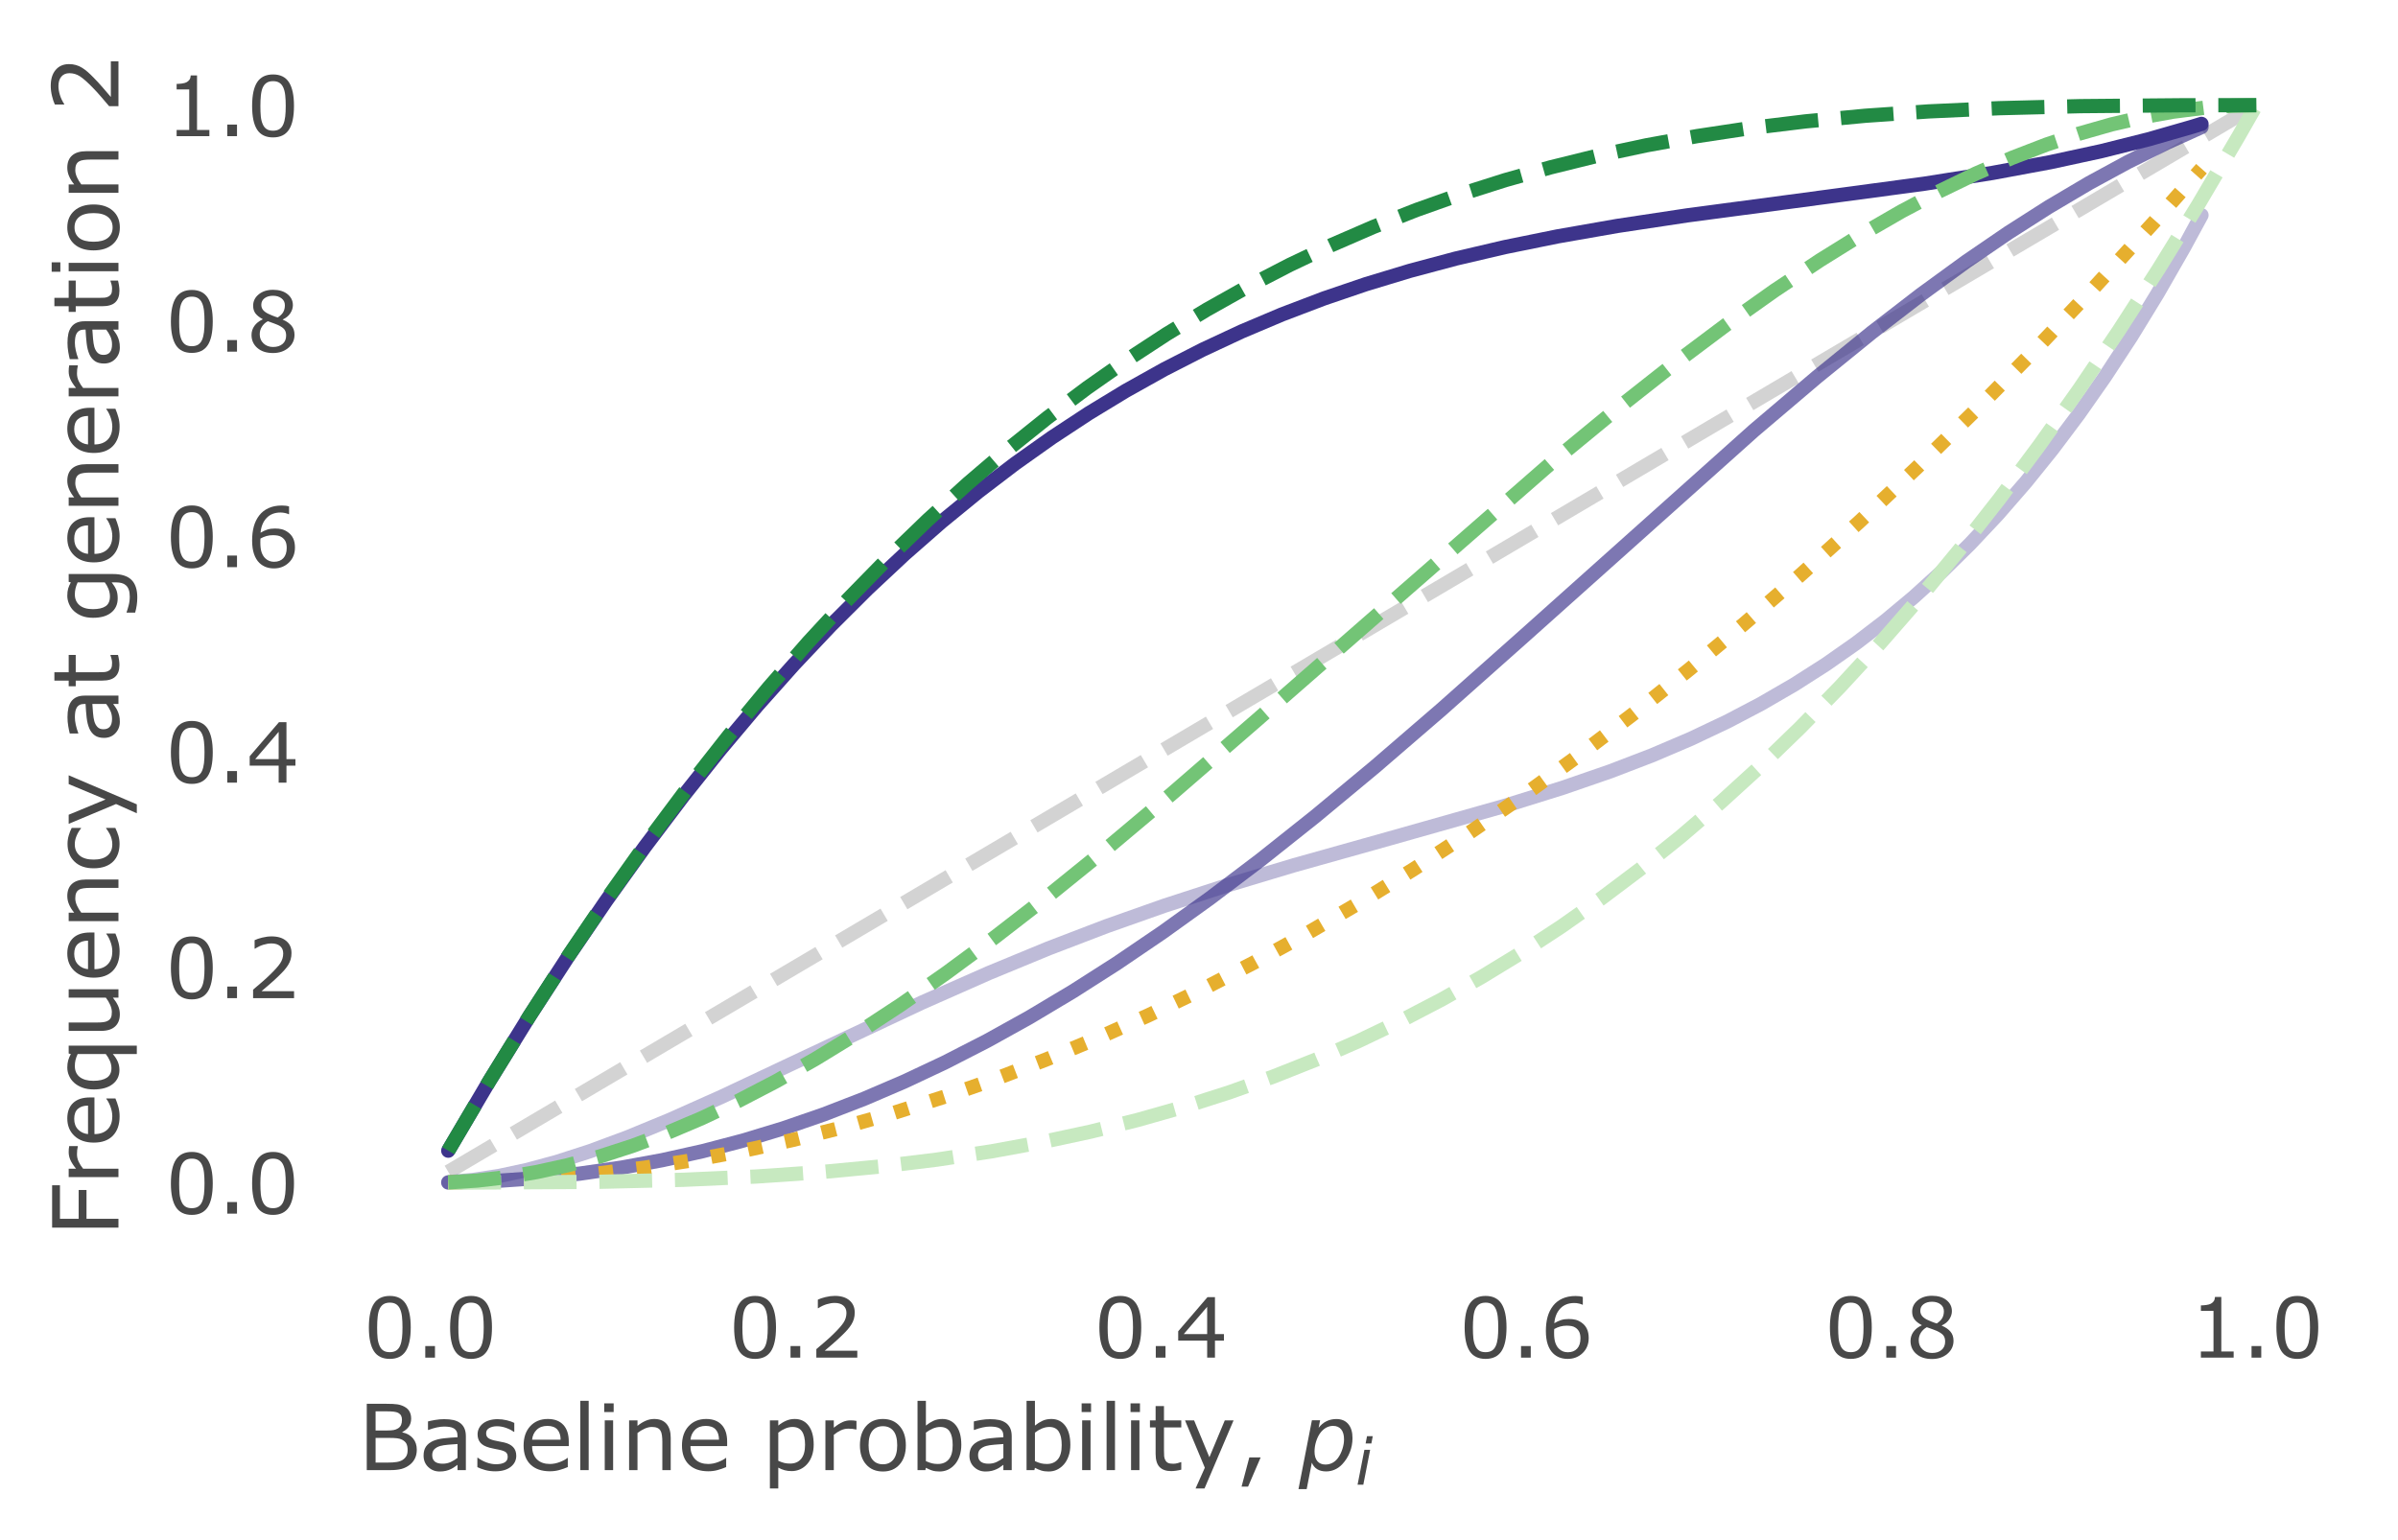 <?xml version="1.0" encoding="utf-8" standalone="no"?>
<!DOCTYPE svg PUBLIC "-//W3C//DTD SVG 1.1//EN"
  "http://www.w3.org/Graphics/SVG/1.1/DTD/svg11.dtd">
<svg xmlns:xlink="http://www.w3.org/1999/xlink" width="336.402pt" height="216.121pt" viewBox="0 0 336.402 216.121" xmlns="http://www.w3.org/2000/svg" version="1.1">
 <defs>
  <style type="text/css">*{stroke-linejoin: round; stroke-linecap: butt}</style>
 </defs>
 <g id="figure_1">
  <g id="patch_1">
   <path d="M 0 216.121 
L 336.402 216.121 
L 336.402 0 
L 0 0 
z
" style="fill: #ffffff"/>
  </g>
  <g id="axes_1">
   <g id="patch_2">
    <path d="M 50.202 173.52 
L 329.202 173.52 
L 329.202 7.2 
L 50.202 7.2 
z
" style="fill: #ffffff"/>
   </g>
   <g id="line2d_1">
    <path d="M 62.884 164.448 
L 316.521 14.76 
L 316.521 14.76 
" clip-path="url(#pa21a95544c)" style="fill: none; stroke-dasharray: 7.4,3.2; stroke-dashoffset: 0; stroke: #d3d3d3; stroke-width: 2"/>
   </g>
   <g id="matplotlib.axis_1">
    <g id="xtick_1">
     <g id="text_1">
      <!-- 0.0 -->
      <g style="fill: #484848" transform="translate(50.968 190.513) scale(0.114 -0.114)">
       <defs>
        <path id="Verdana-30" d="M 3647 2328 
Q 3647 1075 3255 489 
Q 2863 -97 2038 -97 
Q 1200 -97 814 497 
Q 428 1091 428 2322 
Q 428 3563 818 4155 
Q 1209 4747 2038 4747 
Q 2875 4747 3261 4145 
Q 3647 3544 3647 2328 
z
M 2825 909 
Q 2934 1163 2973 1505 
Q 3013 1847 3013 2328 
Q 3013 2803 2973 3153 
Q 2934 3503 2822 3747 
Q 2713 3988 2523 4109 
Q 2334 4231 2038 4231 
Q 1744 4231 1551 4109 
Q 1359 3988 1247 3741 
Q 1141 3509 1102 3137 
Q 1063 2766 1063 2322 
Q 1063 1834 1097 1506 
Q 1131 1178 1244 919 
Q 1347 675 1536 547 
Q 1725 419 2038 419 
Q 2331 419 2525 541 
Q 2719 663 2825 909 
z
" transform="scale(0.016)"/>
        <path id="Verdana-2e" d="M 1538 0 
L 791 0 
L 791 891 
L 1538 891 
L 1538 0 
z
" transform="scale(0.016)"/>
       </defs>
       <use xlink:href="#Verdana-30"/>
       <use xlink:href="#Verdana-2e" x="63.574"/>
       <use xlink:href="#Verdana-30" x="99.951"/>
      </g>
     </g>
    </g>
    <g id="xtick_2">
     <g id="text_2">
      <!-- 0.2 -->
      <g style="fill: #484848" transform="translate(102.208 190.513) scale(0.114 -0.114)">
       <defs>
        <path id="Verdana-32" d="M 3653 0 
L 503 0 
L 503 653 
Q 831 934 1161 1215 
Q 1491 1497 1775 1775 
Q 2375 2356 2597 2698 
Q 2819 3041 2819 3438 
Q 2819 3800 2580 4004 
Q 2341 4209 1913 4209 
Q 1628 4209 1297 4109 
Q 966 4009 650 3803 
L 619 3803 
L 619 4459 
Q 841 4569 1211 4659 
Q 1581 4750 1928 4750 
Q 2644 4750 3050 4404 
Q 3456 4059 3456 3469 
Q 3456 3203 3389 2973 
Q 3322 2744 3191 2538 
Q 3069 2344 2905 2156 
Q 2741 1969 2506 1741 
Q 2172 1413 1815 1105 
Q 1459 797 1150 534 
L 3653 534 
L 3653 0 
z
" transform="scale(0.016)"/>
       </defs>
       <use xlink:href="#Verdana-30"/>
       <use xlink:href="#Verdana-2e" x="63.574"/>
       <use xlink:href="#Verdana-32" x="99.951"/>
      </g>
     </g>
    </g>
    <g id="xtick_3">
     <g id="text_3">
      <!-- 0.4 -->
      <g style="fill: #484848" transform="translate(153.448 190.513) scale(0.114 -0.114)">
       <defs>
        <path id="Verdana-34" d="M 3759 1309 
L 3069 1309 
L 3069 0 
L 2469 0 
L 2469 1309 
L 241 1309 
L 241 2028 
L 2494 4653 
L 3069 4653 
L 3069 1809 
L 3759 1809 
L 3759 1309 
z
M 2469 1809 
L 2469 3909 
L 666 1809 
L 2469 1809 
z
" transform="scale(0.016)"/>
       </defs>
       <use xlink:href="#Verdana-30"/>
       <use xlink:href="#Verdana-2e" x="63.574"/>
       <use xlink:href="#Verdana-34" x="99.951"/>
      </g>
     </g>
    </g>
    <g id="xtick_4">
     <g id="text_4">
      <!-- 0.6 -->
      <g style="fill: #484848" transform="translate(204.687 190.513) scale(0.114 -0.114)">
       <defs>
        <path id="Verdana-36" d="M 3722 1509 
Q 3722 800 3255 351 
Q 2788 -97 2109 -97 
Q 1766 -97 1484 9 
Q 1203 116 988 325 
Q 719 584 573 1012 
Q 428 1441 428 2044 
Q 428 2663 561 3141 
Q 694 3619 984 3991 
Q 1259 4344 1693 4542 
Q 2128 4741 2706 4741 
Q 2891 4741 3016 4725 
Q 3141 4709 3269 4669 
L 3269 4072 
L 3238 4072 
Q 3150 4119 2973 4161 
Q 2797 4203 2613 4203 
Q 1941 4203 1541 3783 
Q 1141 3363 1075 2647 
Q 1338 2806 1592 2889 
Q 1847 2972 2181 2972 
Q 2478 2972 2704 2917 
Q 2931 2863 3169 2697 
Q 3444 2506 3583 2215 
Q 3722 1925 3722 1509 
z
M 3088 1484 
Q 3088 1775 3002 1965 
Q 2916 2156 2719 2297 
Q 2575 2397 2400 2428 
Q 2225 2459 2034 2459 
Q 1769 2459 1541 2396 
Q 1313 2334 1072 2203 
Q 1066 2134 1062 2070 
Q 1059 2006 1059 1909 
Q 1059 1416 1161 1130 
Q 1263 844 1441 678 
Q 1584 541 1751 477 
Q 1919 413 2116 413 
Q 2569 413 2828 689 
Q 3088 966 3088 1484 
z
" transform="scale(0.016)"/>
       </defs>
       <use xlink:href="#Verdana-30"/>
       <use xlink:href="#Verdana-2e" x="63.574"/>
       <use xlink:href="#Verdana-36" x="99.951"/>
      </g>
     </g>
    </g>
    <g id="xtick_5">
     <g id="text_5">
      <!-- 0.8 -->
      <g style="fill: #484848" transform="translate(255.927 190.513) scale(0.114 -0.114)">
       <defs>
        <path id="Verdana-38" d="M 3688 1297 
Q 3688 694 3217 294 
Q 2747 -106 2034 -106 
Q 1278 -106 829 284 
Q 381 675 381 1284 
Q 381 1672 606 1986 
Q 831 2300 1241 2484 
L 1241 2503 
Q 866 2703 686 2940 
Q 506 3178 506 3534 
Q 506 4059 937 4409 
Q 1369 4759 2034 4759 
Q 2731 4759 3147 4425 
Q 3563 4091 3563 3575 
Q 3563 3259 3366 2954 
Q 3169 2650 2788 2478 
L 2788 2459 
Q 3225 2272 3456 1997 
Q 3688 1722 3688 1297 
z
M 2947 3569 
Q 2947 3903 2689 4101 
Q 2431 4300 2031 4300 
Q 1638 4300 1386 4112 
Q 1134 3925 1134 3606 
Q 1134 3381 1261 3217 
Q 1388 3053 1644 2925 
Q 1759 2869 1976 2778 
Q 2194 2688 2400 2628 
Q 2709 2834 2828 3056 
Q 2947 3278 2947 3569 
z
M 3044 1238 
Q 3044 1525 2917 1698 
Q 2791 1872 2422 2047 
Q 2275 2116 2100 2175 
Q 1925 2234 1634 2341 
Q 1353 2188 1183 1925 
Q 1013 1663 1013 1331 
Q 1013 909 1303 634 
Q 1594 359 2041 359 
Q 2497 359 2770 593 
Q 3044 828 3044 1238 
z
" transform="scale(0.016)"/>
       </defs>
       <use xlink:href="#Verdana-30"/>
       <use xlink:href="#Verdana-2e" x="63.574"/>
       <use xlink:href="#Verdana-38" x="99.951"/>
      </g>
     </g>
    </g>
    <g id="xtick_6">
     <g id="text_6">
      <!-- 1.0 -->
      <g style="fill: #484848" transform="translate(307.167 190.513) scale(0.114 -0.114)">
       <defs>
        <path id="Verdana-31" d="M 3388 0 
L 869 0 
L 869 475 
L 1838 475 
L 1838 3594 
L 869 3594 
L 869 4019 
Q 1066 4019 1291 4051 
Q 1516 4084 1631 4147 
Q 1775 4225 1858 4345 
Q 1941 4466 1953 4669 
L 2438 4669 
L 2438 475 
L 3388 475 
L 3388 0 
z
" transform="scale(0.016)"/>
       </defs>
       <use xlink:href="#Verdana-31"/>
       <use xlink:href="#Verdana-2e" x="63.574"/>
       <use xlink:href="#Verdana-30" x="99.951"/>
      </g>
     </g>
    </g>
    <g id="text_7">
     <!-- Baseline probability, $p_i$ -->
     <g style="fill: #484848" transform="translate(50.202 206.3) scale(0.125 -0.125)">
      <defs>
       <path id="Verdana-42" d="M 4134 1431 
Q 4134 1084 4003 818 
Q 3872 553 3650 381 
Q 3388 175 3073 87 
Q 2759 0 2275 0 
L 625 0 
L 625 4653 
L 2003 4653 
Q 2513 4653 2766 4615 
Q 3019 4578 3250 4459 
Q 3506 4325 3622 4114 
Q 3738 3903 3738 3609 
Q 3738 3278 3569 3045 
Q 3400 2813 3119 2672 
L 3119 2647 
Q 3591 2550 3862 2233 
Q 4134 1916 4134 1431 
z
M 3094 3528 
Q 3094 3697 3037 3812 
Q 2981 3928 2856 4000 
Q 2709 4084 2500 4104 
Q 2291 4125 1981 4125 
L 1244 4125 
L 1244 2781 
L 2044 2781 
Q 2334 2781 2506 2811 
Q 2678 2841 2825 2934 
Q 2972 3028 3033 3176 
Q 3094 3325 3094 3528 
z
M 3491 1406 
Q 3491 1688 3406 1853 
Q 3322 2019 3100 2134 
Q 2950 2213 2736 2236 
Q 2522 2259 2216 2259 
L 1244 2259 
L 1244 528 
L 2063 528 
Q 2469 528 2728 570 
Q 2988 613 3153 725 
Q 3328 847 3409 1003 
Q 3491 1159 3491 1406 
z
" transform="scale(0.016)"/>
       <path id="Verdana-61" d="M 3291 0 
L 2706 0 
L 2706 372 
Q 2628 319 2495 223 
Q 2363 128 2238 72 
Q 2091 0 1900 -48 
Q 1709 -97 1453 -97 
Q 981 -97 653 215 
Q 325 528 325 1013 
Q 325 1409 495 1654 
Q 666 1900 981 2041 
Q 1300 2181 1747 2231 
Q 2194 2281 2706 2306 
L 2706 2397 
Q 2706 2597 2636 2728 
Q 2566 2859 2434 2934 
Q 2309 3006 2134 3031 
Q 1959 3056 1769 3056 
Q 1538 3056 1253 2995 
Q 969 2934 666 2819 
L 634 2819 
L 634 3416 
Q 806 3463 1131 3519 
Q 1456 3575 1772 3575 
Q 2141 3575 2414 3514 
Q 2688 3453 2888 3306 
Q 3084 3163 3187 2934 
Q 3291 2706 3291 2369 
L 3291 0 
z
M 2706 859 
L 2706 1831 
Q 2438 1816 2073 1784 
Q 1709 1753 1497 1694 
Q 1244 1622 1087 1470 
Q 931 1319 931 1053 
Q 931 753 1112 601 
Q 1294 450 1666 450 
Q 1975 450 2231 570 
Q 2488 691 2706 859 
z
" transform="scale(0.016)"/>
       <path id="Verdana-73" d="M 3072 1006 
Q 3072 528 2676 222 
Q 2281 -84 1597 -84 
Q 1209 -84 886 8 
Q 563 100 344 209 
L 344 869 
L 375 869 
Q 653 659 993 536 
Q 1334 413 1647 413 
Q 2034 413 2253 538 
Q 2472 663 2472 931 
Q 2472 1138 2353 1244 
Q 2234 1350 1897 1425 
Q 1772 1453 1570 1490 
Q 1369 1528 1203 1572 
Q 744 1694 551 1930 
Q 359 2166 359 2509 
Q 359 2725 448 2915 
Q 538 3106 719 3256 
Q 894 3403 1164 3489 
Q 1434 3575 1769 3575 
Q 2081 3575 2401 3498 
Q 2722 3422 2934 3313 
L 2934 2684 
L 2903 2684 
Q 2678 2850 2356 2964 
Q 2034 3078 1725 3078 
Q 1403 3078 1181 2954 
Q 959 2831 959 2588 
Q 959 2372 1094 2263 
Q 1225 2153 1519 2084 
Q 1681 2047 1882 2009 
Q 2084 1972 2219 1941 
Q 2628 1847 2850 1619 
Q 3072 1388 3072 1006 
z
" transform="scale(0.016)"/>
       <path id="Verdana-65" d="M 3500 1684 
L 928 1684 
Q 928 1363 1025 1123 
Q 1122 884 1291 731 
Q 1453 581 1676 506 
Q 1900 431 2169 431 
Q 2525 431 2886 573 
Q 3247 716 3400 853 
L 3431 853 
L 3431 213 
Q 3134 88 2825 3 
Q 2516 -81 2175 -81 
Q 1306 -81 818 389 
Q 331 859 331 1725 
Q 331 2581 798 3084 
Q 1266 3588 2028 3588 
Q 2734 3588 3117 3175 
Q 3500 2763 3500 2003 
L 3500 1684 
z
M 2928 2134 
Q 2925 2597 2695 2850 
Q 2466 3103 1997 3103 
Q 1525 3103 1245 2825 
Q 966 2547 928 2134 
L 2928 2134 
z
" transform="scale(0.016)"/>
       <path id="Verdana-6c" d="M 1172 0 
L 584 0 
L 584 4863 
L 1172 4863 
L 1172 0 
z
" transform="scale(0.016)"/>
       <path id="Verdana-69" d="M 1209 4075 
L 547 4075 
L 547 4684 
L 1209 4684 
L 1209 4075 
z
M 1172 0 
L 584 0 
L 584 3491 
L 1172 3491 
L 1172 0 
z
" transform="scale(0.016)"/>
       <path id="Verdana-6e" d="M 3497 0 
L 2909 0 
L 2909 1988 
Q 2909 2228 2881 2439 
Q 2853 2650 2778 2769 
Q 2700 2900 2553 2964 
Q 2406 3028 2172 3028 
Q 1931 3028 1668 2909 
Q 1406 2791 1166 2606 
L 1166 0 
L 578 0 
L 578 3491 
L 1166 3491 
L 1166 3103 
Q 1441 3331 1734 3459 
Q 2028 3588 2338 3588 
Q 2903 3588 3200 3247 
Q 3497 2906 3497 2266 
L 3497 0 
z
" transform="scale(0.016)"/>
       <path id="Verdana-20" transform="scale(0.016)"/>
       <path id="Verdana-70" d="M 3650 1788 
Q 3650 1363 3528 1011 
Q 3406 659 3184 416 
Q 2978 184 2698 57 
Q 2419 -69 2106 -69 
Q 1834 -69 1614 -9 
Q 1394 50 1166 175 
L 1166 -1288 
L 578 -1288 
L 578 3491 
L 1166 3491 
L 1166 3125 
Q 1400 3322 1692 3455 
Q 1984 3588 2316 3588 
Q 2947 3588 3298 3111 
Q 3650 2634 3650 1788 
z
M 3044 1772 
Q 3044 2403 2828 2715 
Q 2613 3028 2166 3028 
Q 1913 3028 1656 2918 
Q 1400 2809 1166 2631 
L 1166 653 
Q 1416 541 1595 500 
Q 1775 459 2003 459 
Q 2494 459 2769 790 
Q 3044 1122 3044 1772 
z
" transform="scale(0.016)"/>
       <path id="Verdana-72" d="M 2756 2850 
L 2725 2850 
Q 2594 2881 2470 2895 
Q 2347 2909 2178 2909 
Q 1906 2909 1653 2789 
Q 1400 2669 1166 2478 
L 1166 0 
L 578 0 
L 578 3491 
L 1166 3491 
L 1166 2975 
Q 1516 3256 1783 3373 
Q 2050 3491 2328 3491 
Q 2481 3491 2550 3483 
Q 2619 3475 2756 3453 
L 2756 2850 
z
" transform="scale(0.016)"/>
       <path id="Verdana-6f" d="M 3553 1744 
Q 3553 891 3115 397 
Q 2678 -97 1944 -97 
Q 1203 -97 767 397 
Q 331 891 331 1744 
Q 331 2597 767 3092 
Q 1203 3588 1944 3588 
Q 2678 3588 3115 3092 
Q 3553 2597 3553 1744 
z
M 2947 1744 
Q 2947 2422 2681 2751 
Q 2416 3081 1944 3081 
Q 1466 3081 1202 2751 
Q 938 2422 938 1744 
Q 938 1088 1203 748 
Q 1469 409 1944 409 
Q 2413 409 2680 745 
Q 2947 1081 2947 1744 
z
" transform="scale(0.016)"/>
       <path id="Verdana-62" d="M 3650 1772 
Q 3650 1334 3526 984 
Q 3403 634 3194 397 
Q 2972 150 2706 26 
Q 2441 -97 2122 -97 
Q 1825 -97 1603 -26 
Q 1381 44 1166 163 
L 1128 0 
L 578 0 
L 578 4863 
L 1166 4863 
L 1166 3125 
Q 1413 3328 1691 3458 
Q 1969 3588 2316 3588 
Q 2934 3588 3292 3113 
Q 3650 2638 3650 1772 
z
M 3044 1756 
Q 3044 2381 2837 2704 
Q 2631 3028 2172 3028 
Q 1916 3028 1653 2917 
Q 1391 2806 1166 2631 
L 1166 631 
Q 1416 519 1595 475 
Q 1775 431 2003 431 
Q 2491 431 2767 751 
Q 3044 1072 3044 1756 
z
" transform="scale(0.016)"/>
       <path id="Verdana-74" d="M 2391 31 
Q 2225 -13 2029 -41 
Q 1834 -69 1681 -69 
Q 1147 -69 869 218 
Q 591 506 591 1141 
L 591 2997 
L 194 2997 
L 194 3491 
L 591 3491 
L 591 4494 
L 1178 4494 
L 1178 3491 
L 2391 3491 
L 2391 2997 
L 1178 2997 
L 1178 1406 
Q 1178 1131 1190 976 
Q 1203 822 1278 688 
Q 1347 563 1467 505 
Q 1588 447 1834 447 
Q 1978 447 2134 489 
Q 2291 531 2359 559 
L 2391 559 
L 2391 31 
z
" transform="scale(0.016)"/>
       <path id="Verdana-79" d="M 3597 3491 
L 1559 -1288 
L 931 -1288 
L 1581 169 
L 191 3491 
L 828 3491 
L 1900 903 
L 2981 3491 
L 3597 3491 
z
" transform="scale(0.016)"/>
       <path id="Verdana-2c" d="M 1797 891 
L 916 -1156 
L 459 -1156 
L 1003 891 
L 1797 891 
z
" transform="scale(0.016)"/>
       <path id="DejaVuSans-Oblique-70" d="M 3175 2156 
Q 3175 2616 2975 2859 
Q 2775 3103 2400 3103 
Q 2144 3103 1911 2972 
Q 1678 2841 1497 2591 
Q 1319 2344 1212 1994 
Q 1106 1644 1106 1300 
Q 1106 863 1306 627 
Q 1506 391 1875 391 
Q 2147 391 2380 519 
Q 2613 647 2778 891 
Q 2956 1147 3065 1494 
Q 3175 1841 3175 2156 
z
M 1394 2969 
Q 1625 3272 1939 3428 
Q 2253 3584 2638 3584 
Q 3175 3584 3472 3232 
Q 3769 2881 3769 2247 
Q 3769 1728 3584 1258 
Q 3400 788 3053 416 
Q 2822 169 2531 39 
Q 2241 -91 1919 -91 
Q 1547 -91 1294 64 
Q 1041 219 916 525 
L 556 -1331 
L -19 -1331 
L 922 3500 
L 1497 3500 
L 1394 2969 
z
" transform="scale(0.016)"/>
       <path id="DejaVuSans-Oblique-69" d="M 1172 4863 
L 1747 4863 
L 1606 4134 
L 1031 4134 
L 1172 4863 
z
M 909 3500 
L 1484 3500 
L 800 0 
L 225 0 
L 909 3500 
z
" transform="scale(0.016)"/>
      </defs>
      <use xlink:href="#Verdana-42" transform="translate(0 0.016)"/>
      <use xlink:href="#Verdana-61" transform="translate(68.555 0.016)"/>
      <use xlink:href="#Verdana-73" transform="translate(128.613 0.016)"/>
      <use xlink:href="#Verdana-65" transform="translate(180.713 0.016)"/>
      <use xlink:href="#Verdana-6c" transform="translate(240.283 0.016)"/>
      <use xlink:href="#Verdana-69" transform="translate(267.725 0.016)"/>
      <use xlink:href="#Verdana-6e" transform="translate(295.166 0.016)"/>
      <use xlink:href="#Verdana-65" transform="translate(358.447 0.016)"/>
      <use xlink:href="#Verdana-20" transform="translate(418.018 0.016)"/>
      <use xlink:href="#Verdana-70" transform="translate(453.174 0.016)"/>
      <use xlink:href="#Verdana-72" transform="translate(515.479 0.016)"/>
      <use xlink:href="#Verdana-6f" transform="translate(558.154 0.016)"/>
      <use xlink:href="#Verdana-62" transform="translate(618.848 0.016)"/>
      <use xlink:href="#Verdana-61" transform="translate(681.152 0.016)"/>
      <use xlink:href="#Verdana-62" transform="translate(741.211 0.016)"/>
      <use xlink:href="#Verdana-69" transform="translate(803.516 0.016)"/>
      <use xlink:href="#Verdana-6c" transform="translate(830.957 0.016)"/>
      <use xlink:href="#Verdana-69" transform="translate(858.398 0.016)"/>
      <use xlink:href="#Verdana-74" transform="translate(885.84 0.016)"/>
      <use xlink:href="#Verdana-79" transform="translate(925.244 0.016)"/>
      <use xlink:href="#Verdana-2c" transform="translate(984.424 0.016)"/>
      <use xlink:href="#Verdana-20" transform="translate(1020.801 0.016)"/>
      <use xlink:href="#DejaVuSans-Oblique-70" transform="translate(1055.957 0.016)"/>
      <use xlink:href="#DejaVuSans-Oblique-69" transform="translate(1119.434 -16.391) scale(0.7)"/>
     </g>
    </g>
   </g>
   <g id="matplotlib.axis_2">
    <g id="ytick_1">
     <g id="text_8">
      <!-- 0.0 -->
      <g style="fill: #484848" transform="translate(23.194 170.306) scale(0.114 -0.114)">
       <use xlink:href="#Verdana-30"/>
       <use xlink:href="#Verdana-2e" x="63.574"/>
       <use xlink:href="#Verdana-30" x="99.951"/>
      </g>
     </g>
    </g>
    <g id="ytick_2">
     <g id="text_9">
      <!-- 0.2 -->
      <g style="fill: #484848" transform="translate(23.194 140.066) scale(0.114 -0.114)">
       <use xlink:href="#Verdana-30"/>
       <use xlink:href="#Verdana-2e" x="63.574"/>
       <use xlink:href="#Verdana-32" x="99.951"/>
      </g>
     </g>
    </g>
    <g id="ytick_3">
     <g id="text_10">
      <!-- 0.4 -->
      <g style="fill: #484848" transform="translate(23.194 109.826) scale(0.114 -0.114)">
       <use xlink:href="#Verdana-30"/>
       <use xlink:href="#Verdana-2e" x="63.574"/>
       <use xlink:href="#Verdana-34" x="99.951"/>
      </g>
     </g>
    </g>
    <g id="ytick_4">
     <g id="text_11">
      <!-- 0.6 -->
      <g style="fill: #484848" transform="translate(23.194 79.586) scale(0.114 -0.114)">
       <use xlink:href="#Verdana-30"/>
       <use xlink:href="#Verdana-2e" x="63.574"/>
       <use xlink:href="#Verdana-36" x="99.951"/>
      </g>
     </g>
    </g>
    <g id="ytick_5">
     <g id="text_12">
      <!-- 0.8 -->
      <g style="fill: #484848" transform="translate(23.194 49.346) scale(0.114 -0.114)">
       <use xlink:href="#Verdana-30"/>
       <use xlink:href="#Verdana-2e" x="63.574"/>
       <use xlink:href="#Verdana-38" x="99.951"/>
      </g>
     </g>
    </g>
    <g id="ytick_6">
     <g id="text_13">
      <!-- 1.0 -->
      <g style="fill: #484848" transform="translate(23.194 19.106) scale(0.114 -0.114)">
       <use xlink:href="#Verdana-31"/>
       <use xlink:href="#Verdana-2e" x="63.574"/>
       <use xlink:href="#Verdana-30" x="99.951"/>
      </g>
     </g>
    </g>
    <g id="text_14">
     <!-- Frequency at generation 2 -->
     <g style="fill: #484848" transform="translate(16.617 173.52) rotate(-90) scale(0.125 -0.125)">
      <defs>
       <path id="Verdana-46" d="M 3597 4103 
L 1244 4103 
L 1244 2791 
L 3266 2791 
L 3266 2241 
L 1244 2241 
L 1244 0 
L 625 0 
L 625 4653 
L 3597 4653 
L 3597 4103 
z
" transform="scale(0.016)"/>
       <path id="Verdana-71" d="M 3409 -1288 
L 2822 -1288 
L 2822 394 
Q 2550 159 2281 45 
Q 2013 -69 1700 -69 
Q 1078 -69 708 411 
Q 338 891 338 1734 
Q 338 2184 467 2529 
Q 597 2875 809 3109 
Q 1016 3338 1294 3463 
Q 1572 3588 1881 3588 
Q 2163 3588 2380 3525 
Q 2597 3463 2822 3341 
L 2859 3491 
L 3409 3491 
L 3409 -1288 
z
M 2822 888 
L 2822 2863 
Q 2578 2972 2390 3015 
Q 2203 3059 1984 3059 
Q 1475 3059 1209 2714 
Q 944 2369 944 1763 
Q 944 1150 1158 820 
Q 1372 491 1831 491 
Q 2088 491 2344 602 
Q 2600 713 2822 888 
z
" transform="scale(0.016)"/>
       <path id="Verdana-75" d="M 3472 0 
L 2884 0 
L 2884 388 
Q 2588 153 2316 28 
Q 2044 -97 1716 -97 
Q 1166 -97 859 239 
Q 553 575 553 1225 
L 553 3491 
L 1141 3491 
L 1141 1503 
Q 1141 1238 1166 1048 
Q 1191 859 1272 725 
Q 1356 588 1490 525 
Q 1625 463 1881 463 
Q 2109 463 2379 581 
Q 2650 700 2884 884 
L 2884 3491 
L 3472 3491 
L 3472 0 
z
" transform="scale(0.016)"/>
       <path id="Verdana-63" d="M 3159 219 
Q 2866 78 2602 0 
Q 2338 -78 2041 -78 
Q 1663 -78 1347 33 
Q 1031 144 806 369 
Q 578 594 453 937 
Q 328 1281 328 1741 
Q 328 2597 798 3084 
Q 1269 3572 2041 3572 
Q 2341 3572 2630 3487 
Q 2919 3403 3159 3281 
L 3159 2628 
L 3128 2628 
Q 2859 2838 2573 2950 
Q 2288 3063 2016 3063 
Q 1516 3063 1227 2727 
Q 938 2391 938 1741 
Q 938 1109 1220 770 
Q 1503 431 2016 431 
Q 2194 431 2378 478 
Q 2563 525 2709 600 
Q 2838 666 2950 739 
Q 3063 813 3128 866 
L 3159 866 
L 3159 219 
z
" transform="scale(0.016)"/>
       <path id="Verdana-67" d="M 3409 397 
Q 3409 -491 3006 -906 
Q 2603 -1322 1766 -1322 
Q 1488 -1322 1223 -1283 
Q 959 -1244 703 -1172 
L 703 -572 
L 734 -572 
Q 878 -628 1190 -711 
Q 1503 -794 1816 -794 
Q 2116 -794 2312 -722 
Q 2509 -650 2619 -522 
Q 2728 -400 2775 -228 
Q 2822 -56 2822 156 
L 2822 475 
Q 2556 263 2314 158 
Q 2072 53 1697 53 
Q 1072 53 705 504 
Q 338 956 338 1778 
Q 338 2228 464 2554 
Q 591 2881 809 3119 
Q 1013 3341 1303 3464 
Q 1594 3588 1881 3588 
Q 2184 3588 2389 3527 
Q 2594 3466 2822 3341 
L 2859 3491 
L 3409 3491 
L 3409 397 
z
M 2822 959 
L 2822 2863 
Q 2588 2969 2386 3014 
Q 2184 3059 1984 3059 
Q 1500 3059 1222 2734 
Q 944 2409 944 1791 
Q 944 1203 1150 900 
Q 1356 597 1834 597 
Q 2091 597 2348 695 
Q 2606 794 2822 959 
z
" transform="scale(0.016)"/>
      </defs>
      <use xlink:href="#Verdana-46"/>
      <use xlink:href="#Verdana-72" x="57.471"/>
      <use xlink:href="#Verdana-65" x="100.146"/>
      <use xlink:href="#Verdana-71" x="159.717"/>
      <use xlink:href="#Verdana-75" x="222.021"/>
      <use xlink:href="#Verdana-65" x="285.303"/>
      <use xlink:href="#Verdana-6e" x="344.873"/>
      <use xlink:href="#Verdana-63" x="408.154"/>
      <use xlink:href="#Verdana-79" x="460.254"/>
      <use xlink:href="#Verdana-20" x="519.434"/>
      <use xlink:href="#Verdana-61" x="554.59"/>
      <use xlink:href="#Verdana-74" x="614.648"/>
      <use xlink:href="#Verdana-20" x="654.053"/>
      <use xlink:href="#Verdana-67" x="689.209"/>
      <use xlink:href="#Verdana-65" x="751.514"/>
      <use xlink:href="#Verdana-6e" x="811.084"/>
      <use xlink:href="#Verdana-65" x="874.365"/>
      <use xlink:href="#Verdana-72" x="933.936"/>
      <use xlink:href="#Verdana-61" x="974.861"/>
      <use xlink:href="#Verdana-74" x="1034.92"/>
      <use xlink:href="#Verdana-69" x="1074.324"/>
      <use xlink:href="#Verdana-6f" x="1101.766"/>
      <use xlink:href="#Verdana-6e" x="1162.459"/>
      <use xlink:href="#Verdana-20" x="1225.74"/>
      <use xlink:href="#Verdana-32" x="1260.896"/>
     </g>
    </g>
   </g>
   <g id="line2d_2">
    <path d="M 62.884 165.89 
L 66.331 165.585 
L 70.024 165.019 
L 73.963 164.174 
L 78.148 163.039 
L 82.826 161.527 
L 87.996 159.61 
L 93.905 157.176 
L 101.291 153.879 
L 112.616 148.542 
L 129.357 140.677 
L 138.713 136.544 
L 147.083 133.087 
L 155.208 129.974 
L 163.332 127.101 
L 171.949 124.297 
L 181.551 121.415 
L 194.846 117.684 
L 211.095 113.084 
L 219.219 110.549 
L 225.866 108.253 
L 231.775 105.986 
L 237.191 103.675 
L 242.362 101.224 
L 247.039 98.768 
L 251.717 96.056 
L 256.149 93.224 
L 260.334 90.291 
L 264.519 87.085 
L 268.458 83.797 
L 272.398 80.227 
L 276.337 76.355 
L 280.276 72.162 
L 284.215 67.627 
L 287.908 63.045 
L 291.601 58.127 
L 295.294 52.854 
L 298.987 47.209 
L 302.68 41.174 
L 306.373 34.729 
L 308.835 30.196 
L 308.835 30.196 
" clip-path="url(#pa21a95544c)" style="fill: none; stroke: #3d348b; stroke-opacity: 0.333; stroke-width: 2; stroke-linecap: round"/>
   </g>
   <g id="line2d_3">
    <path d="M 62.884 165.942 
L 69.285 165.738 
L 75.44 165.316 
L 81.349 164.689 
L 87.258 163.837 
L 92.92 162.799 
L 98.583 161.539 
L 104.245 160.052 
L 109.908 158.332 
L 115.57 156.377 
L 121.233 154.185 
L 126.895 151.756 
L 132.558 149.091 
L 138.467 146.061 
L 144.375 142.781 
L 150.53 139.104 
L 156.685 135.173 
L 163.086 130.824 
L 169.734 126.045 
L 176.873 120.635 
L 184.505 114.564 
L 192.876 107.61 
L 202.232 99.541 
L 214.049 89.035 
L 246.055 60.41 
L 254.918 52.88 
L 262.55 46.68 
L 269.443 41.359 
L 275.844 36.695 
L 281.753 32.654 
L 287.416 29.038 
L 293.078 25.688 
L 298.494 22.743 
L 303.911 20.054 
L 308.835 17.83 
L 308.835 17.83 
" clip-path="url(#pa21a95544c)" style="fill: none; stroke: #3d348b; stroke-opacity: 0.667; stroke-width: 2; stroke-linecap: round"/>
   </g>
   <g id="line2d_4">
    <path d="M 62.884 161.47 
L 68.547 151.866 
L 74.209 142.704 
L 79.626 134.351 
L 85.042 126.397 
L 90.458 118.837 
L 95.875 111.667 
L 101.045 105.18 
L 106.215 99.037 
L 111.385 93.232 
L 116.555 87.757 
L 121.725 82.605 
L 126.895 77.767 
L 132.065 73.236 
L 137.236 69.003 
L 142.406 65.057 
L 147.576 61.39 
L 152.746 57.99 
L 157.916 54.848 
L 163.332 51.82 
L 168.749 49.05 
L 174.165 46.523 
L 179.828 44.128 
L 185.736 41.879 
L 191.645 39.867 
L 197.8 38.003 
L 204.201 36.291 
L 211.095 34.678 
L 218.481 33.177 
L 226.851 31.71 
L 236.699 30.223 
L 250.732 28.358 
L 269.936 25.782 
L 279.537 24.262 
L 287.662 22.753 
L 294.801 21.205 
L 301.449 19.537 
L 307.604 17.767 
L 308.835 17.385 
L 308.835 17.385 
" clip-path="url(#pa21a95544c)" style="fill: none; stroke: #3d348b; stroke-width: 2; stroke-linecap: round"/>
   </g>
   <g id="line2d_5">
    <path d="M 62.884 165.945 
L 69.778 165.753 
L 76.671 165.341 
L 83.565 164.709 
L 90.458 163.857 
L 97.352 162.785 
L 104.245 161.493 
L 111.139 159.982 
L 118.278 158.185 
L 125.418 156.154 
L 132.558 153.886 
L 139.698 151.384 
L 146.837 148.647 
L 153.977 145.675 
L 161.117 142.469 
L 168.503 138.905 
L 175.888 135.09 
L 183.274 131.024 
L 190.66 126.708 
L 198.292 121.984 
L 205.924 116.994 
L 213.557 111.736 
L 221.189 106.211 
L 229.067 100.228 
L 236.945 93.96 
L 244.824 87.409 
L 252.702 80.574 
L 260.826 73.228 
L 268.951 65.58 
L 277.075 57.631 
L 285.446 49.126 
L 293.817 40.302 
L 302.187 31.158 
L 308.835 23.669 
L 308.835 23.669 
" clip-path="url(#pa21a95544c)" style="fill: none; stroke-dasharray: 2,3.3; stroke-dashoffset: 0; stroke: #e6af2e; stroke-width: 2"/>
   </g>
   <g id="line2d_6">
    <path d="M 62.884 165.96 
L 83.703 165.845 
L 95.89 165.556 
L 106.046 165.101 
L 115.186 164.475 
L 123.564 163.686 
L 131.435 162.727 
L 139.051 161.573 
L 146.16 160.273 
L 153.015 158.799 
L 159.616 157.158 
L 166.218 155.283 
L 172.565 153.246 
L 178.658 151.061 
L 184.752 148.638 
L 190.591 146.083 
L 196.431 143.289 
L 202.27 140.244 
L 207.856 137.087 
L 213.441 133.682 
L 219.027 130.019 
L 224.612 126.089 
L 230.198 121.883 
L 235.784 117.39 
L 241.369 112.603 
L 246.955 107.51 
L 252.54 102.104 
L 258.126 96.374 
L 263.711 90.311 
L 269.297 83.905 
L 274.883 77.148 
L 280.468 70.03 
L 286.054 62.541 
L 291.639 54.673 
L 297.225 46.415 
L 302.811 37.758 
L 308.396 28.693 
L 313.982 19.211 
L 316.521 14.76 
L 316.521 14.76 
" clip-path="url(#pa21a95544c)" style="fill: none; stroke-dasharray: 7.4,3.2; stroke-dashoffset: 0; stroke: #c7e9c0; stroke-width: 2"/>
   </g>
   <g id="line2d_7">
    <path d="M 62.884 165.915 
L 66.946 165.662 
L 71.009 165.193 
L 75.325 164.465 
L 79.641 163.511 
L 84.211 162.262 
L 88.781 160.778 
L 93.605 158.968 
L 98.429 156.92 
L 103.507 154.521 
L 108.838 151.747 
L 114.424 148.58 
L 120.263 145.003 
L 126.357 141.004 
L 132.704 136.574 
L 139.559 131.518 
L 146.922 125.812 
L 155.046 119.237 
L 164.44 111.341 
L 176.119 101.217 
L 217.503 65.057 
L 226.643 57.528 
L 234.768 51.122 
L 242.131 45.6 
L 248.986 40.74 
L 255.333 36.514 
L 261.173 32.881 
L 266.758 29.657 
L 272.09 26.825 
L 277.168 24.366 
L 282.245 22.154 
L 287.069 20.295 
L 291.639 18.761 
L 296.209 17.46 
L 300.526 16.454 
L 304.842 15.674 
L 309.158 15.127 
L 313.22 14.835 
L 316.521 14.76 
L 316.521 14.76 
" clip-path="url(#pa21a95544c)" style="fill: none; stroke-dasharray: 7.4,3.2; stroke-dashoffset: 0; stroke: #73c476; stroke-width: 2"/>
   </g>
   <g id="line2d_8">
    <path d="M 62.884 161.469 
L 68.724 151.568 
L 74.309 142.523 
L 79.895 133.887 
L 85.48 125.648 
L 91.066 117.799 
L 96.652 110.329 
L 102.237 103.229 
L 107.823 96.489 
L 113.408 90.101 
L 118.994 84.055 
L 124.58 78.341 
L 130.165 72.95 
L 135.751 67.873 
L 141.336 63.1 
L 146.922 58.622 
L 152.508 54.43 
L 158.093 50.513 
L 163.679 46.863 
L 169.264 43.471 
L 175.104 40.189 
L 180.943 37.167 
L 186.783 34.395 
L 192.622 31.861 
L 198.716 29.46 
L 204.809 27.295 
L 211.156 25.277 
L 217.503 23.489 
L 224.105 21.857 
L 230.96 20.392 
L 238.069 19.101 
L 245.431 17.99 
L 253.302 17.032 
L 261.68 16.243 
L 270.566 15.633 
L 280.468 15.181 
L 291.893 14.894 
L 306.365 14.769 
L 316.521 14.76 
L 316.521 14.76 
" clip-path="url(#pa21a95544c)" style="fill: none; stroke-dasharray: 7.4,3.2; stroke-dashoffset: 0; stroke: #228a44; stroke-width: 2"/>
   </g>
  </g>
 </g>
 <defs>
  <clipPath id="pa21a95544c">
   <rect x="50.202" y="7.2" width="279" height="166.32"/>
  </clipPath>
 </defs>
</svg>
